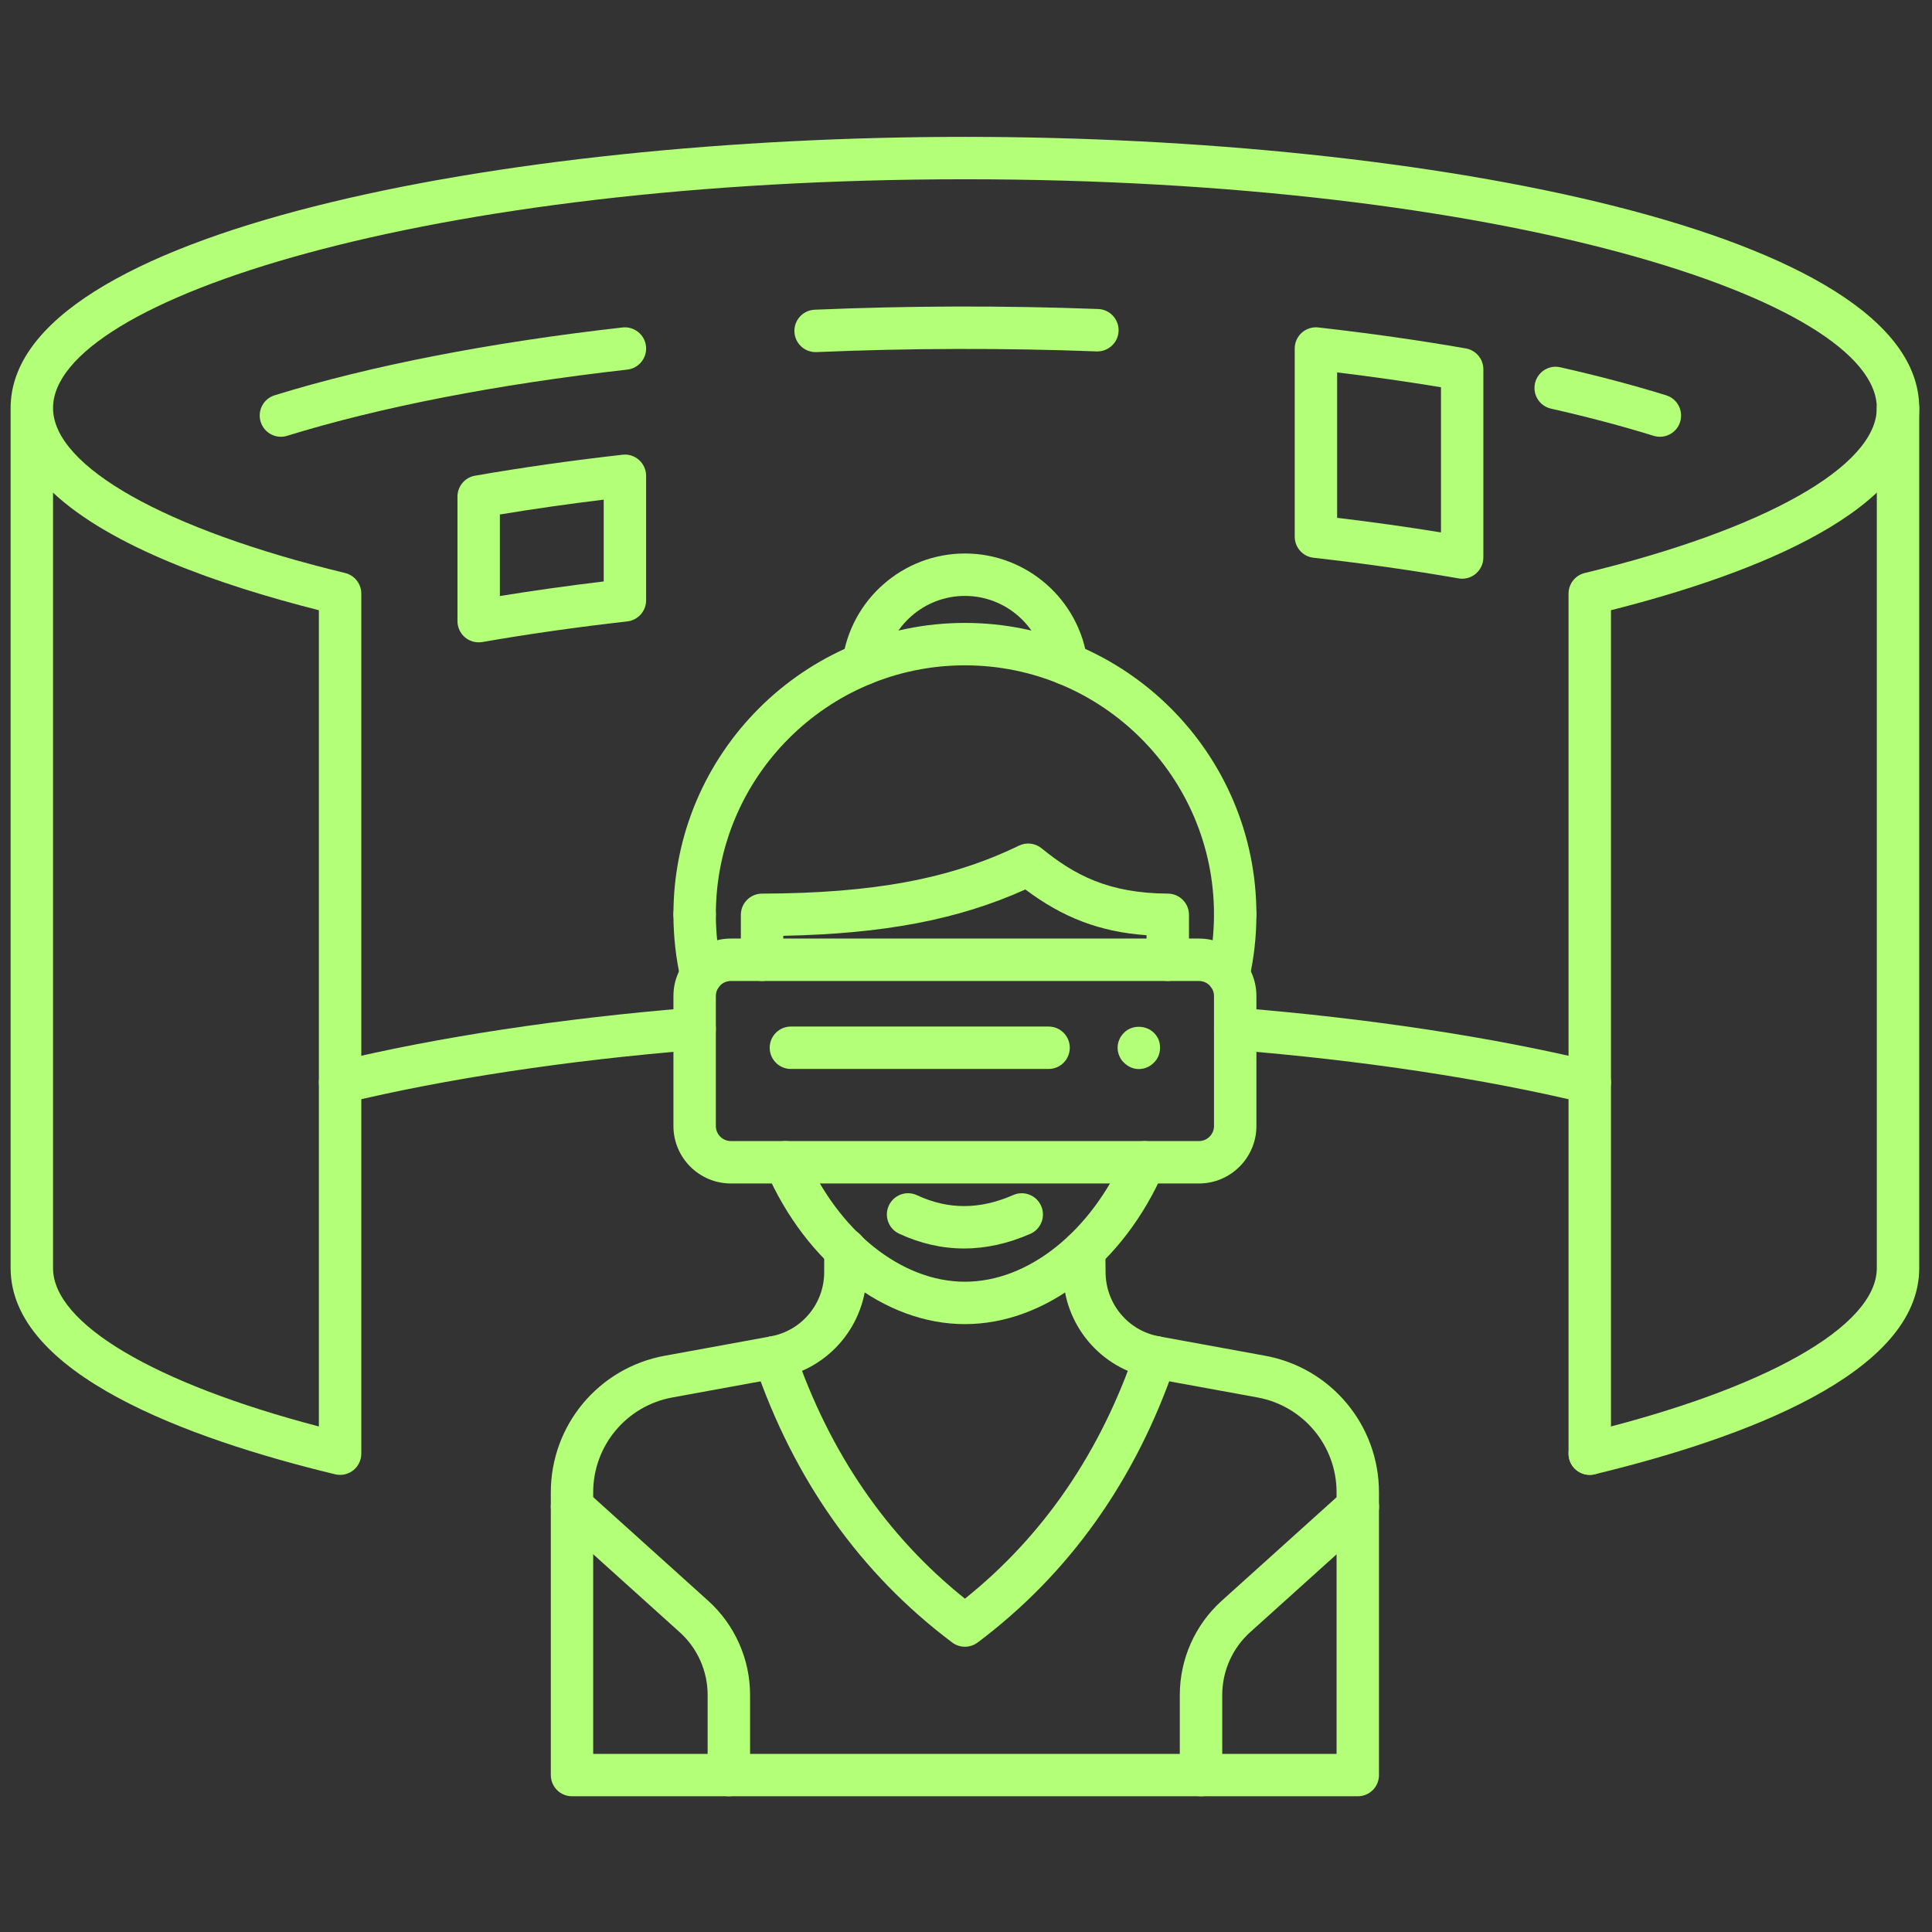 <svg xmlns="http://www.w3.org/2000/svg" xmlns:xlink="http://www.w3.org/1999/xlink" version="1.1" width="160" height="160" viewBox="0 0 256 256" xml:space="preserve">

<rect x="0" y="0" width="256" height="256" fill="#333333" stroke="none"/>

<defs>
</defs>
  <g style="stroke: none; stroke-width: 0; stroke-dasharray: none; stroke-linecap: butt; stroke-linejoin: miter; stroke-miterlimit: 10; fill: none; fill-rule: nonzero; opacity: 1;" transform="translate(1.407 1.407) scale(2.81 2.81)" >
	<path d="M 15.536 69.047 c -0.079 0 -0.157 -0.009 -0.235 -0.028 C 8.321 67.332 0 64.276 0 59.295 V 18.739 C 0 10.434 23.185 5.953 45 5.953 c 21.814 0 45 4.481 45 12.786 c 0 4.799 -7.728 7.813 -14.536 9.535 v 39.773 c 0 0.553 -0.447 1 -1 1 s -1 -0.447 -1 -1 V 27.491 c 0 -0.462 0.316 -0.863 0.765 -0.972 C 82.724 24.465 88 21.484 88 18.739 c 0 -5.102 -17.659 -10.786 -43 -10.786 c -25.34 0 -43 5.684 -43 10.786 c 0 2.746 5.276 5.727 13.771 7.78 c 0.449 0.109 0.765 0.51 0.765 0.972 v 40.556 c 0 0.307 -0.141 0.596 -0.381 0.786 C 15.976 68.973 15.758 69.047 15.536 69.047 z M 2 22.73 v 36.565 c 0 2.611 4.768 5.434 12.536 7.469 v -38.49 C 9.855 27.089 4.74 25.295 2 22.73 z" style="stroke: none; stroke-width: 1; stroke-dasharray: none; stroke-linecap: butt; stroke-linejoin: miter; stroke-miterlimit: 10; fill: rgb(180,255,120); fill-rule: nonzero; opacity: 1;" transform=" matrix(1 0 0 1 0 0) " stroke-linecap="round" />
    <path d="M 15.535 51.542 c -0.451 0 -0.86 -0.308 -0.971 -0.766 c -0.129 -0.536 0.201 -1.077 0.737 -1.206 c 4.847 -1.171 10.681 -2.055 16.874 -2.556 c 0.554 -0.041 1.033 0.366 1.077 0.916 c 0.044 0.551 -0.366 1.033 -0.916 1.078 c -6.09 0.492 -11.818 1.358 -16.565 2.505 C 15.691 51.533 15.613 51.542 15.535 51.542 z" style="stroke: none; stroke-width: 1; stroke-dasharray: none; stroke-linecap: butt; stroke-linejoin: miter; stroke-miterlimit: 10; fill: rgb(180,255,120); fill-rule: nonzero; opacity: 1;" transform=" matrix(1 0 0 1 0 0) " stroke-linecap="round" />
    <path d="M 74.466 51.542 c -0.078 0 -0.157 -0.009 -0.235 -0.028 c -4.748 -1.146 -10.476 -2.013 -16.566 -2.505 c -0.55 -0.045 -0.96 -0.527 -0.916 -1.078 c 0.046 -0.55 0.52 -0.95 1.078 -0.916 c 6.191 0.501 12.026 1.385 16.873 2.556 c 0.537 0.129 0.867 0.67 0.737 1.206 C 75.326 51.234 74.917 51.542 74.466 51.542 z" style="stroke: none; stroke-width: 1; stroke-dasharray: none; stroke-linecap: butt; stroke-linejoin: miter; stroke-miterlimit: 10; fill: rgb(180,255,120); fill-rule: nonzero; opacity: 1;" transform=" matrix(1 0 0 1 0 0) " stroke-linecap="round" />
    <path d="M 74.463 69.047 c -0.451 0 -0.86 -0.308 -0.971 -0.766 c -0.13 -0.536 0.2 -1.077 0.737 -1.206 C 82.724 65.022 88 62.042 88 59.295 V 18.739 c 0 -0.552 0.447 -1 1 -1 s 1 0.448 1 1 v 40.556 c 0 4.981 -8.321 8.037 -15.302 9.724 C 74.62 69.038 74.541 69.047 74.463 69.047 z" style="stroke: none; stroke-width: 1; stroke-dasharray: none; stroke-linecap: butt; stroke-linejoin: miter; stroke-miterlimit: 10; fill: rgb(180,255,120); fill-rule: nonzero; opacity: 1;" transform=" matrix(1 0 0 1 0 0) " stroke-linecap="round" />
    <path d="M 12.746 20.095 c -0.427 0 -0.822 -0.275 -0.955 -0.705 c -0.164 -0.528 0.132 -1.088 0.659 -1.251 c 4.476 -1.386 10.148 -2.492 16.405 -3.198 c 0.544 -0.061 1.044 0.332 1.106 0.881 c 0.062 0.549 -0.333 1.044 -0.881 1.106 C 22.946 17.62 17.4 18.7 13.042 20.049 C 12.943 20.081 12.844 20.095 12.746 20.095 z" style="stroke: none; stroke-width: 1; stroke-dasharray: none; stroke-linecap: butt; stroke-linejoin: miter; stroke-miterlimit: 10; fill: rgb(180,255,120); fill-rule: nonzero; opacity: 1;" transform=" matrix(1 0 0 1 0 0) " stroke-linecap="round" />
    <path d="M 77.772 20.095 c -0.098 0 -0.197 -0.015 -0.296 -0.045 c -1.478 -0.458 -3.105 -0.889 -4.839 -1.281 c -0.539 -0.122 -0.877 -0.657 -0.755 -1.196 s 0.658 -0.88 1.196 -0.754 c 1.784 0.404 3.462 0.848 4.989 1.321 c 0.527 0.163 0.822 0.723 0.659 1.251 C 78.595 19.82 78.199 20.095 77.772 20.095 z" style="stroke: none; stroke-width: 1; stroke-dasharray: none; stroke-linecap: butt; stroke-linejoin: miter; stroke-miterlimit: 10; fill: rgb(180,255,120); fill-rule: nonzero; opacity: 1;" transform=" matrix(1 0 0 1 0 0) " stroke-linecap="round" />
    <path d="M 68.448 26.788 c -0.058 0 -0.114 -0.005 -0.172 -0.015 c -2.164 -0.377 -4.464 -0.705 -6.837 -0.973 c -0.506 -0.057 -0.888 -0.485 -0.888 -0.994 v -8.872 c 0 -0.285 0.121 -0.556 0.334 -0.746 c 0.212 -0.189 0.5 -0.281 0.778 -0.248 c 2.418 0.273 4.758 0.606 6.956 0.989 c 0.479 0.083 0.828 0.5 0.828 0.985 v 8.872 c 0 0.295 -0.131 0.575 -0.356 0.766 C 68.91 26.706 68.682 26.788 68.448 26.788 z M 62.552 23.917 c 1.679 0.201 3.318 0.432 4.896 0.688 V 17.76 c -1.571 -0.26 -3.211 -0.495 -4.896 -0.7 V 23.917 z" style="stroke: none; stroke-width: 1; stroke-dasharray: none; stroke-linecap: butt; stroke-linejoin: miter; stroke-miterlimit: 10; fill: rgb(180,255,120); fill-rule: nonzero; opacity: 1;" transform=" matrix(1 0 0 1 0 0) " stroke-linecap="round" />
    <path d="M 37.958 16.103 c -0.532 0 -0.975 -0.42 -0.998 -0.957 c -0.024 -0.552 0.404 -1.018 0.956 -1.042 c 4.388 -0.189 8.974 -0.2 13.369 -0.033 c 0.552 0.021 0.982 0.486 0.961 1.038 s -0.486 0.978 -1.037 0.961 c -4.341 -0.166 -8.872 -0.154 -13.207 0.032 C 37.987 16.103 37.973 16.103 37.958 16.103 z" style="stroke: none; stroke-width: 1; stroke-dasharray: none; stroke-linecap: butt; stroke-linejoin: miter; stroke-miterlimit: 10; fill: rgb(180,255,120); fill-rule: nonzero; opacity: 1;" transform=" matrix(1 0 0 1 0 0) " stroke-linecap="round" />
    <path d="M 22.071 29.788 c -0.233 0 -0.462 -0.082 -0.644 -0.234 c -0.226 -0.19 -0.356 -0.47 -0.356 -0.766 v -5.872 c 0 -0.486 0.35 -0.902 0.828 -0.985 c 2.198 -0.383 4.538 -0.716 6.956 -0.989 c 0.285 -0.035 0.566 0.059 0.778 0.248 s 0.334 0.461 0.334 0.746 v 5.872 c 0 0.509 -0.382 0.937 -0.888 0.994 c -2.372 0.268 -4.672 0.595 -6.837 0.973 C 22.186 29.783 22.128 29.788 22.071 29.788 z M 23.071 23.76 v 3.845 c 1.578 -0.256 3.218 -0.487 4.896 -0.688 V 23.06 C 26.282 23.265 24.642 23.5 23.071 23.76 z" style="stroke: none; stroke-width: 1; stroke-dasharray: none; stroke-linecap: butt; stroke-linejoin: miter; stroke-miterlimit: 10; fill: rgb(180,255,120); fill-rule: nonzero; opacity: 1;" transform=" matrix(1 0 0 1 0 0) " stroke-linecap="round" />
    <path d="M 56.035 55.306 H 33.964 c -1.494 0 -2.709 -1.216 -2.709 -2.71 v -6.129 c 0 -1.494 1.215 -2.71 2.709 -2.71 h 22.071 c 1.494 0 2.71 1.216 2.71 2.71 v 6.129 C 58.745 54.09 57.529 55.306 56.035 55.306 z M 33.964 45.757 c -0.391 0 -0.709 0.318 -0.709 0.71 v 6.129 c 0 0.392 0.318 0.71 0.709 0.71 h 22.071 c 0.392 0 0.71 -0.318 0.71 -0.71 v -6.129 c 0 -0.392 -0.318 -0.71 -0.71 -0.71 H 33.964 z" style="stroke: none; stroke-width: 1; stroke-dasharray: none; stroke-linecap: butt; stroke-linejoin: miter; stroke-miterlimit: 10; fill: rgb(180,255,120); fill-rule: nonzero; opacity: 1;" transform=" matrix(1 0 0 1 0 0) " stroke-linecap="round" />
    <path d="M 53.2 49.91 c -0.261 0 -0.511 -0.11 -0.7 -0.301 c -0.101 -0.09 -0.17 -0.199 -0.22 -0.319 c -0.051 -0.12 -0.08 -0.25 -0.08 -0.38 c 0 -0.271 0.109 -0.521 0.3 -0.71 c 0.37 -0.381 1.04 -0.37 1.41 0 c 0.09 0.09 0.17 0.199 0.22 0.319 c 0.05 0.13 0.07 0.25 0.07 0.391 c 0 0.27 -0.101 0.52 -0.29 0.699 C 53.72 49.8 53.47 49.91 53.2 49.91 z" style="stroke: none; stroke-width: 1; stroke-dasharray: none; stroke-linecap: butt; stroke-linejoin: miter; stroke-miterlimit: 10; fill: rgb(180,255,120); fill-rule: nonzero; opacity: 1;" transform=" matrix(1 0 0 1 0 0) " stroke-linecap="round" />
    <path d="M 48.945 49.906 H 36.794 c -0.552 0 -1 -0.447 -1 -1 s 0.448 -1 1 -1 h 12.151 c 0.553 0 1 0.447 1 1 S 49.498 49.906 48.945 49.906 z" style="stroke: none; stroke-width: 1; stroke-dasharray: none; stroke-linecap: butt; stroke-linejoin: miter; stroke-miterlimit: 10; fill: rgb(180,255,120); fill-rule: nonzero; opacity: 1;" transform=" matrix(1 0 0 1 0 0) " stroke-linecap="round" />
    <path d="M 63.527 84.202 H 26.473 c -0.552 0 -1 -0.447 -1 -1 V 69.868 c 0 -3.162 2.258 -5.87 5.369 -6.438 l 5.001 -0.914 c 1.461 -0.268 2.521 -1.54 2.521 -3.025 v -1.063 c 0 -0.553 0.448 -1 1 -1 s 1 0.447 1 1 v 1.063 c 0 2.451 -1.75 4.551 -4.162 4.992 L 31.2 65.397 c -2.161 0.396 -3.729 2.275 -3.729 4.472 v 12.334 h 35.054 V 69.868 c 0 -2.196 -1.568 -4.076 -3.729 -4.472 l -5.002 -0.914 c -2.412 -0.441 -4.162 -2.541 -4.162 -4.992 l -0.011 -1.004 c -0.006 -0.553 0.438 -1.005 0.989 -1.011 c 0.004 0 0.008 0 0.011 0 c 0.548 0 0.994 0.44 1 0.989 l 0.011 1.015 c 0 1.496 1.061 2.769 2.521 3.036 l 5.002 0.914 c 3.111 0.568 5.369 3.276 5.369 6.438 v 13.334 C 64.527 83.755 64.08 84.202 63.527 84.202 z" style="stroke: none; stroke-width: 1; stroke-dasharray: none; stroke-linecap: butt; stroke-linejoin: miter; stroke-miterlimit: 10; fill: rgb(180,255,120); fill-rule: nonzero; opacity: 1;" transform=" matrix(1 0 0 1 0 0) " stroke-linecap="round" />
    <path d="M 45 77.151 c -0.211 0 -0.422 -0.066 -0.6 -0.2 c -4.323 -3.245 -7.459 -7.662 -9.323 -13.13 c -0.178 -0.522 0.102 -1.091 0.624 -1.269 c 0.522 -0.182 1.091 0.102 1.269 0.624 c 1.644 4.821 4.343 8.757 8.03 11.709 c 3.688 -2.952 6.387 -6.888 8.03 -11.709 c 0.178 -0.522 0.747 -0.805 1.269 -0.624 c 0.523 0.178 0.803 0.746 0.624 1.269 c -1.862 5.467 -4.999 9.885 -9.323 13.13 C 45.422 77.085 45.211 77.151 45 77.151 z" style="stroke: none; stroke-width: 1; stroke-dasharray: none; stroke-linecap: butt; stroke-linejoin: miter; stroke-miterlimit: 10; fill: rgb(180,255,120); fill-rule: nonzero; opacity: 1;" transform=" matrix(1 0 0 1 0 0) " stroke-linecap="round" />
    <path d="M 33.868 84.202 c -0.552 0 -1 -0.447 -1 -1 v -3.777 c 0 -1.126 -0.48 -2.205 -1.316 -2.958 l -5.748 -5.18 c -0.41 -0.37 -0.443 -1.002 -0.073 -1.413 c 0.369 -0.409 1.003 -0.441 1.412 -0.073 l 5.748 5.18 c 1.257 1.132 1.978 2.752 1.978 4.444 v 3.777 C 34.868 83.755 34.42 84.202 33.868 84.202 z" style="stroke: none; stroke-width: 1; stroke-dasharray: none; stroke-linecap: butt; stroke-linejoin: miter; stroke-miterlimit: 10; fill: rgb(180,255,120); fill-rule: nonzero; opacity: 1;" transform=" matrix(1 0 0 1 0 0) " stroke-linecap="round" />
    <path d="M 56.133 84.202 c -0.553 0 -1 -0.447 -1 -1 v -3.777 c 0 -1.693 0.721 -3.313 1.978 -4.444 l 5.748 -5.18 c 0.407 -0.369 1.042 -0.339 1.412 0.074 c 0.369 0.41 0.337 1.042 -0.074 1.412 l -5.748 5.18 c -0.836 0.753 -1.315 1.831 -1.315 2.958 v 3.777 C 57.133 83.755 56.686 84.202 56.133 84.202 z" style="stroke: none; stroke-width: 1; stroke-dasharray: none; stroke-linecap: butt; stroke-linejoin: miter; stroke-miterlimit: 10; fill: rgb(180,255,120); fill-rule: nonzero; opacity: 1;" transform=" matrix(1 0 0 1 0 0) " stroke-linecap="round" />
    <path d="M 57.745 43.619 c -0.553 0 -1 -0.448 -1 -1 c 0 -6.477 -5.269 -11.746 -11.745 -11.746 s -11.745 5.269 -11.745 11.746 c 0 0.552 -0.448 1 -1 1 s -1 -0.448 -1 -1 c 0 -7.58 6.166 -13.746 13.745 -13.746 s 13.745 6.166 13.745 13.746 C 58.745 43.171 58.298 43.619 57.745 43.619 z" style="stroke: none; stroke-width: 1; stroke-dasharray: none; stroke-linecap: butt; stroke-linejoin: miter; stroke-miterlimit: 10; fill: rgb(180,255,120); fill-rule: nonzero; opacity: 1;" transform=" matrix(1 0 0 1 0 0) " stroke-linecap="round" />
    <path d="M 45 61.938 c -3.787 0 -7.47 -2.839 -9.383 -7.232 c -0.22 -0.507 0.011 -1.096 0.518 -1.316 c 0.508 -0.221 1.096 0.012 1.316 0.518 c 1.595 3.664 4.559 6.031 7.549 6.031 s 5.954 -2.367 7.549 -6.03 c 0.22 -0.505 0.808 -0.74 1.316 -0.518 c 0.506 0.221 0.738 0.81 0.518 1.316 C 52.47 59.099 48.786 61.938 45 61.938 z" style="stroke: none; stroke-width: 1; stroke-dasharray: none; stroke-linecap: butt; stroke-linejoin: miter; stroke-miterlimit: 10; fill: rgb(180,255,120); fill-rule: nonzero; opacity: 1;" transform=" matrix(1 0 0 1 0 0) " stroke-linecap="round" />
    <path d="M 54.565 45.757 c -0.553 0 -1 -0.448 -1 -1 V 43.6 c -2.188 -0.158 -3.929 -0.818 -5.715 -2.158 c -3.158 1.421 -6.654 2.09 -11.416 2.185 v 1.131 c 0 0.552 -0.448 1 -1 1 s -1 -0.448 -1 -1 v -2.12 c 0 -0.551 0.446 -0.998 0.997 -1 c 5.258 -0.017 8.881 -0.694 12.116 -2.262 c 0.349 -0.169 0.768 -0.122 1.068 0.125 c 1.558 1.27 3.166 2.119 5.956 2.137 c 0.55 0.003 0.994 0.45 0.994 1 v 2.12 C 55.565 45.309 55.118 45.757 54.565 45.757 z" style="stroke: none; stroke-width: 1; stroke-dasharray: none; stroke-linecap: butt; stroke-linejoin: miter; stroke-miterlimit: 10; fill: rgb(180,255,120); fill-rule: nonzero; opacity: 1;" transform=" matrix(1 0 0 1 0 0) " stroke-linecap="round" />
    <path d="M 57.426 46.471 c -0.074 0 -0.149 -0.008 -0.225 -0.025 c -0.538 -0.123 -0.874 -0.66 -0.751 -1.198 c 0.195 -0.855 0.295 -1.739 0.295 -2.628 c 0 -0.552 0.447 -1 1 -1 s 1 0.448 1 1 c 0 1.04 -0.116 2.074 -0.346 3.075 C 58.293 46.157 57.882 46.471 57.426 46.471 z" style="stroke: none; stroke-width: 1; stroke-dasharray: none; stroke-linecap: butt; stroke-linejoin: miter; stroke-miterlimit: 10; fill: rgb(180,255,120); fill-rule: nonzero; opacity: 1;" transform=" matrix(1 0 0 1 0 0) " stroke-linecap="round" />
    <path d="M 32.574 46.473 c -0.456 0 -0.868 -0.314 -0.974 -0.778 c -0.229 -1.004 -0.345 -2.039 -0.345 -3.076 c 0 -0.552 0.448 -1 1 -1 s 1 0.448 1 1 c 0 0.887 0.099 1.772 0.295 2.63 c 0.123 0.539 -0.214 1.075 -0.752 1.198 C 32.723 46.464 32.648 46.473 32.574 46.473 z" style="stroke: none; stroke-width: 1; stroke-dasharray: none; stroke-linecap: butt; stroke-linejoin: miter; stroke-miterlimit: 10; fill: rgb(180,255,120); fill-rule: nonzero; opacity: 1;" transform=" matrix(1 0 0 1 0 0) " stroke-linecap="round" />
    <path d="M 44.958 58.371 c -1.037 0 -2.059 -0.232 -3.06 -0.697 c -0.501 -0.233 -0.718 -0.828 -0.485 -1.329 c 0.232 -0.501 0.826 -0.72 1.328 -0.485 c 1.474 0.686 2.958 0.682 4.538 -0.009 c 0.506 -0.223 1.096 0.01 1.316 0.516 c 0.222 0.506 -0.01 1.096 -0.516 1.316 C 47.03 58.142 45.987 58.371 44.958 58.371 z" style="stroke: none; stroke-width: 1; stroke-dasharray: none; stroke-linecap: butt; stroke-linejoin: miter; stroke-miterlimit: 10; fill: rgb(180,255,120); fill-rule: nonzero; opacity: 1;" transform=" matrix(1 0 0 1 0 0) " stroke-linecap="round" />
    <path d="M 49.783 31.803 c -0.496 0 -0.927 -0.368 -0.991 -0.873 c -0.243 -1.899 -1.873 -3.331 -3.792 -3.331 c -1.918 0 -3.549 1.432 -3.792 3.331 c -0.07 0.547 -0.571 0.937 -1.119 0.864 c -0.548 -0.07 -0.935 -0.571 -0.864 -1.119 c 0.371 -2.894 2.854 -5.076 5.776 -5.076 s 5.405 2.183 5.776 5.077 c 0.07 0.548 -0.317 1.049 -0.865 1.119 C 49.868 31.8 49.825 31.803 49.783 31.803 z" style="stroke: none; stroke-width: 1; stroke-dasharray: none; stroke-linecap: butt; stroke-linejoin: miter; stroke-miterlimit: 10; fill: rgb(180,255,120); fill-rule: nonzero; opacity: 1;" transform=" matrix(1 0 0 1 0 0) " stroke-linecap="round" />
</g>
</svg>